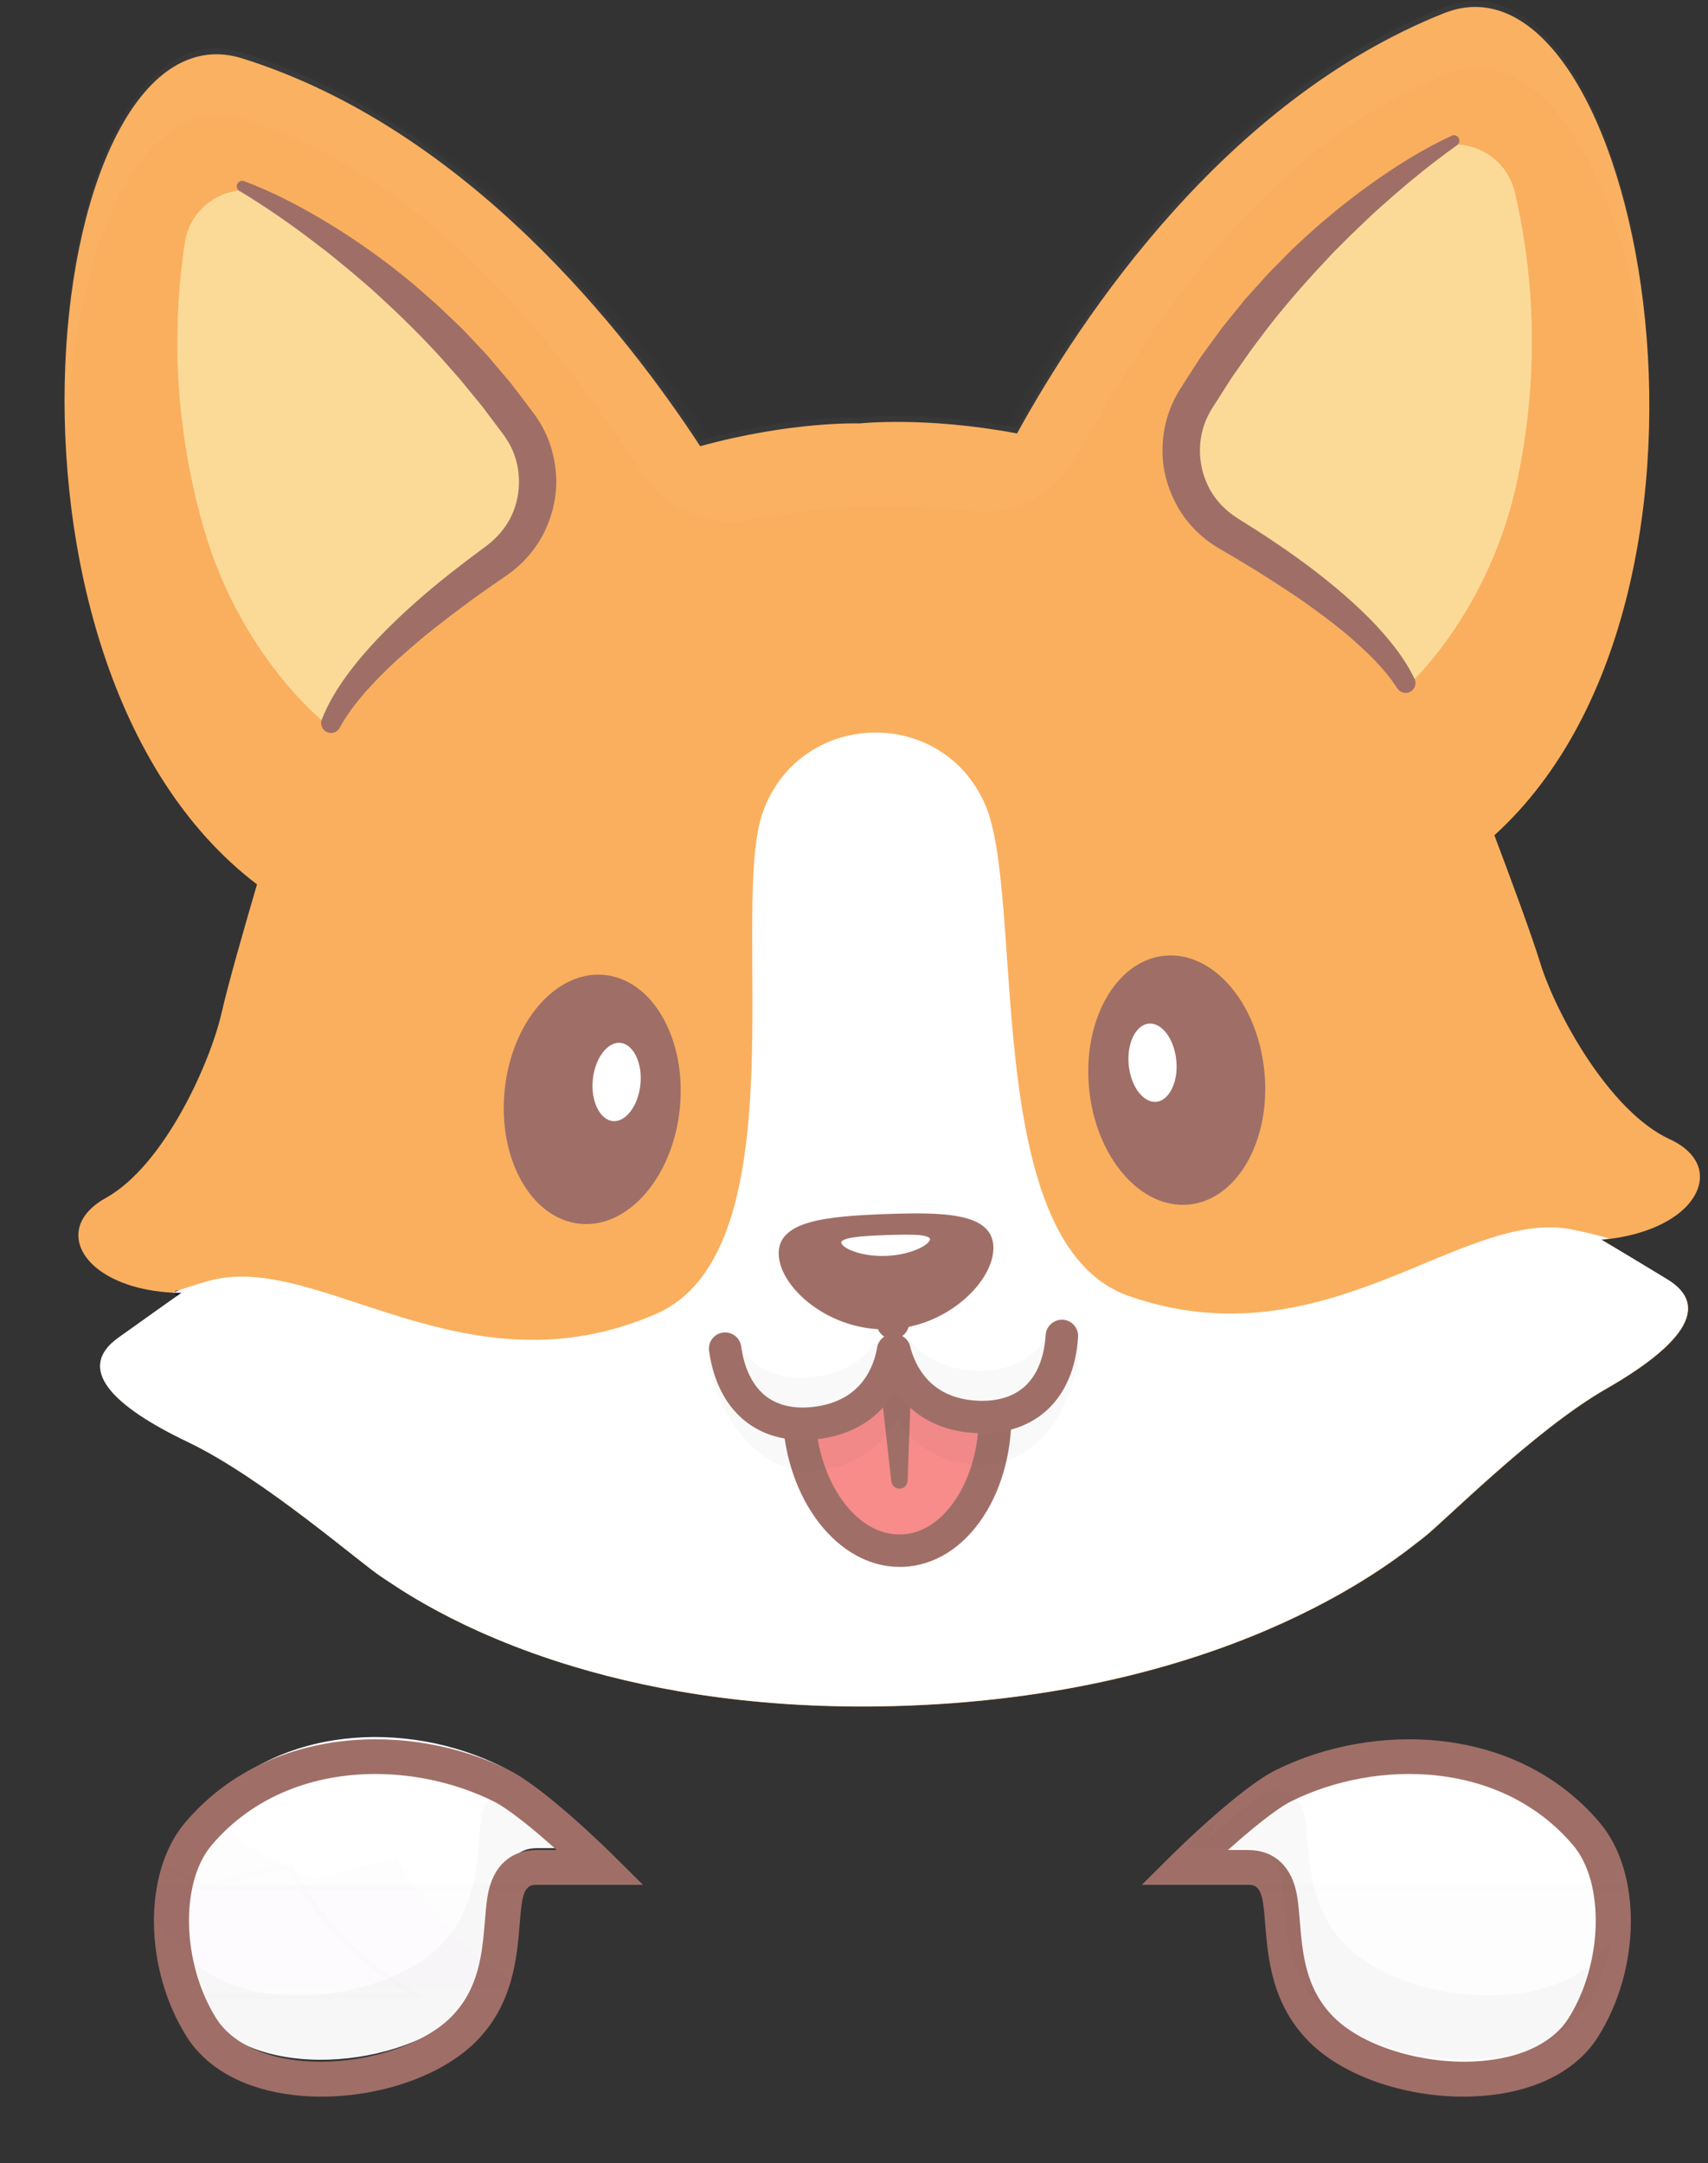 <svg width="139" height="176" viewBox="0 0 139 176" fill="none" xmlns="http://www.w3.org/2000/svg">
<rect x="0" y="0" width="139" height="176" fill="#333333" stroke="none"/>
<path d="M43.683 150.358C42.124 150.358 41.336 151.386 41.088 152.927C40.636 155.718 41.096 160.156 37.703 163.54C32.893 168.351 20.269 169.52 16.398 163.381C13.146 158.216 13.217 151.075 16.141 147.629C22.404 140.241 33.123 139.913 40.778 143.696C43.559 145.069 48.884 150.358 48.884 150.358H43.683V150.358Z" fill="white"/>
<g opacity="0.3">
<g opacity="0.3">
<path opacity="0.3" d="M48.893 150.358H43.684C42.125 150.358 41.336 151.386 41.088 152.927C40.636 155.718 41.097 160.156 37.704 163.54C32.894 168.35 20.269 169.52 16.398 163.372C15.3 161.627 14.573 159.651 14.219 157.667C14.316 157.826 14.414 157.985 14.511 158.145C18.383 164.293 31.007 163.124 35.817 158.313C39.201 154.92 38.74 150.491 39.201 147.7C39.201 147.682 39.201 147.665 39.21 147.656C39.52 145.831 41.726 145.069 43.143 146.265L47.254 149.747C47.254 149.747 46.776 148.905 46.04 147.682C47.644 149.126 48.893 150.358 48.893 150.358Z" fill="#1E1B24"/>
</g>
</g>
<path d="M26.159 170.575C25.414 170.575 24.67 170.54 23.944 170.451C19.948 169.999 16.848 168.316 15.2 165.711C11.692 160.148 11.63 152.334 15.058 148.286C21.844 140.277 33.45 140.065 41.405 143.998C44.355 145.46 49.661 150.695 49.883 150.917L52.328 153.344H43.682C43.292 153.344 42.707 153.344 42.486 154.726C42.397 155.258 42.344 155.896 42.291 156.578C42.06 159.324 41.75 163.08 38.712 166.119C35.957 168.865 31.022 170.575 26.159 170.575ZM30.553 144.326C25.636 144.326 20.684 146.036 17.22 150.12C14.624 153.185 14.801 159.758 17.592 164.197C18.77 166.066 21.136 167.279 24.254 167.634C28.825 168.148 34.176 166.633 36.692 164.117C38.995 161.813 39.243 158.908 39.456 156.347C39.518 155.612 39.571 154.921 39.677 154.274C40.067 151.883 41.52 150.509 43.673 150.509H45.303C43.549 148.932 41.449 147.187 40.147 146.541C37.312 145.141 33.946 144.326 30.553 144.326Z" fill="#9F6F67"/>
<path d="M101.567 151.927C103.127 151.927 103.915 152.955 104.163 154.496C104.615 157.287 104.154 161.725 107.547 165.109C112.358 169.92 124.982 171.089 128.853 164.95C132.104 159.785 132.034 152.645 129.11 149.199C122.847 141.81 112.127 141.482 104.473 145.265C101.691 146.638 96.367 151.927 96.367 151.927H101.567V151.927Z" fill="white"/>
<path d="M119.091 170.576C114.228 170.576 109.293 168.875 106.547 166.119C103.508 163.081 103.189 159.325 102.968 156.578C102.915 155.905 102.862 155.267 102.773 154.727C102.552 153.345 101.958 153.345 101.577 153.345H92.922L95.367 150.917C95.588 150.696 100.895 145.451 103.845 143.998C111.8 140.065 123.406 140.278 130.192 148.286C133.62 152.335 133.558 160.148 130.05 165.712C128.402 168.325 125.302 170.009 121.306 170.451C120.58 170.531 119.836 170.576 119.091 170.576ZM99.938 150.51H101.568C103.721 150.51 105.174 151.883 105.564 154.275C105.67 154.922 105.723 155.613 105.785 156.348C105.998 158.908 106.237 161.814 108.549 164.117C111.065 166.633 116.416 168.148 120.987 167.634C124.106 167.289 126.471 166.066 127.649 164.197C130.449 159.759 130.617 153.176 128.021 150.12C122.174 143.219 112.057 143.095 105.094 146.541C103.801 147.188 101.692 148.933 99.938 150.51Z" fill="#9F6F67"/>
<g opacity="0.3">
<g opacity="0.3">
<path opacity="0.3" d="M96.492 150.358H101.701C103.26 150.358 104.049 151.386 104.297 152.927C104.749 155.718 104.288 160.156 107.681 163.54C112.492 168.35 125.116 169.52 128.987 163.372C130.086 161.627 130.812 159.651 131.166 157.667C131.069 157.826 130.971 157.985 130.874 158.145C127.003 164.293 114.379 163.124 109.568 158.313C106.184 154.92 106.645 150.491 106.184 147.7C106.184 147.682 106.184 147.665 106.175 147.656C105.865 145.831 103.659 145.069 102.242 146.265L98.131 149.747C98.131 149.747 98.609 148.905 99.345 147.682C97.741 149.126 96.492 150.358 96.492 150.358Z" fill="#1E1B24"/>
</g>
</g>
<g opacity="0.3">
<g opacity="0.3">
<g opacity="0.3">
<path opacity="0.3" d="M42.775 161.815H18.678C18.678 161.815 7.073 155.268 9.279 142.715C9.748 140.066 10.679 137.895 11.901 136.124C11.91 136.292 11.919 136.46 11.937 136.637C12.902 149.341 25.774 152.814 25.774 152.814L32.277 151.148C34.43 155.162 37.743 158.953 42.775 161.815Z" fill="#6B184E"/>
</g>
</g>
<g opacity="0.3">
<g opacity="0.3">
<path opacity="0.3" d="M34.831 162.624H9.84L9.787 162.598C9.671 162.536 -1.934 155.83 0.281 143.268C0.724 140.752 1.619 138.501 2.939 136.588L3.311 136.039L3.337 136.703C3.346 136.871 3.355 137.04 3.373 137.208C4.285 149.194 16.085 152.906 16.989 153.172L23.598 151.48L23.677 151.63C26.07 156.078 29.578 159.639 34.096 162.208L34.831 162.624ZM9.955 162.181H33.174C28.966 159.639 25.68 156.219 23.376 151.994L16.989 153.624L16.936 153.606C16.803 153.571 3.993 149.974 2.947 137.376C1.867 139.113 1.114 141.115 0.724 143.33C-1.376 155.183 9.14 161.694 9.955 162.181Z" fill="#1E1B24"/>
</g>
</g>
</g>
<g opacity="0.3">
<g opacity="0.3">
<g opacity="0.3">
<path opacity="0.3" d="M45.302 153.53C44.318 154.026 43.769 155.125 43.556 156.56C43.025 160.166 43.565 165.889 39.57 170.265C33.9 176.475 19.017 177.99 14.455 170.052C11.514 164.95 10.884 158.341 12.293 153.521H45.302V153.53Z" fill="#6B184E"/>
</g>
</g>
<g opacity="0.3">
<g opacity="0.3">
<path opacity="0.3" d="M25.883 175.706C25.165 175.706 24.448 175.67 23.748 175.59C19.362 175.112 15.996 173.19 14.26 170.178C11.451 165.305 10.583 158.59 12.08 153.478L12.125 153.319H46.232L45.399 153.735C44.54 154.169 43.99 155.135 43.778 156.606C43.663 157.359 43.601 158.209 43.53 159.121C43.264 162.594 42.936 166.917 39.729 170.434C36.806 173.633 31.233 175.706 25.883 175.706ZM12.461 153.753C11.053 158.741 11.921 165.216 14.64 169.947C16.297 172.835 19.548 174.678 23.792 175.147C29.595 175.785 36.159 173.668 39.401 170.124C42.502 166.723 42.821 162.488 43.087 159.077C43.158 158.165 43.22 157.297 43.335 156.535C43.521 155.277 43.937 154.346 44.584 153.753H12.461V153.753Z" fill="#1E1B24"/>
</g>
</g>
</g>
<g opacity="0.3">
<g opacity="0.3">
<g opacity="0.3">
<path opacity="0.3" d="M99.519 153.531C100.503 154.027 101.052 155.126 101.265 156.561C101.796 160.167 101.256 165.89 105.251 170.266C110.921 176.476 125.804 177.991 130.367 170.053C133.308 164.951 133.937 158.342 132.528 153.522H99.519V153.531Z" fill="#6B184E"/>
</g>
</g>
<g opacity="0.3">
<g opacity="0.3">
<path opacity="0.3" d="M118.927 175.706C113.585 175.706 108.013 173.642 105.081 170.426C101.874 166.918 101.546 162.595 101.28 159.113C101.209 158.21 101.147 157.35 101.032 156.597C100.819 155.127 100.27 154.161 99.411 153.727L98.578 153.311H132.685L132.73 153.47C134.236 158.582 133.359 165.297 130.55 170.169C128.814 173.181 125.447 175.104 121.062 175.582C120.362 175.671 119.645 175.706 118.927 175.706ZM100.226 153.753C100.873 154.338 101.298 155.268 101.475 156.535C101.59 157.306 101.652 158.165 101.723 159.078C101.98 162.488 102.308 166.723 105.408 170.125C108.651 173.669 115.206 175.786 121.018 175.148C125.261 174.687 128.513 172.836 130.169 169.948C132.889 165.217 133.757 158.732 132.349 153.753H100.226V153.753Z" fill="#1E1B24"/>
</g>
</g>
</g>
<g opacity="0.3">
<g opacity="0.3">
<g opacity="0.3">
<path opacity="0.3" d="M125.598 4.427C124.252 4.055 122.843 4.126 121.382 4.711C103.167 11.966 91.358 30.18 86.291 39.544C84.75 42.397 81.091 43.318 78.371 41.555C78.371 41.555 91.296 10.938 116.296 0.972C119.751 -0.401 122.95 1.07 125.598 4.427Z" fill="white"/>
</g>
</g>
<g opacity="0.3">
<g opacity="0.3">
<path opacity="0.3" d="M81.411 42.643C80.303 42.643 79.205 42.325 78.266 41.713C78.186 41.66 78.16 41.563 78.195 41.474C78.328 41.164 91.439 10.662 116.236 0.785C119.593 -0.553 122.889 0.661 125.759 4.302C125.812 4.364 125.812 4.461 125.768 4.532C125.724 4.603 125.635 4.638 125.555 4.612C124.218 4.248 122.844 4.337 121.462 4.886C103.514 12.036 91.838 29.727 86.469 39.631C85.707 41.04 84.379 42.068 82.828 42.466C82.359 42.59 81.88 42.643 81.411 42.643ZM78.612 41.474C79.843 42.218 81.331 42.449 82.722 42.094C84.193 41.722 85.389 40.783 86.115 39.454C91.501 29.497 103.239 11.726 121.303 4.532C122.579 4.027 123.846 3.885 125.086 4.116C122.419 0.971 119.407 -0.057 116.369 1.157C92.626 10.609 79.648 39.126 78.612 41.474Z" fill="#1E1B24"/>
</g>
</g>
</g>
<path d="M114.394 55.577C112.153 51.467 105.836 46.993 100.547 43.777C95.781 40.871 94.505 34.537 97.721 29.975C103.382 21.948 110.593 16.093 115.519 12.655C118.443 10.618 122.491 12.186 123.297 15.659C124.546 21.036 125.539 29.31 123.492 39.038C121.286 49.553 114.961 55.4 114.961 55.4" fill="#FF6C6C"/>
<path d="M114.392 55.773C114.322 55.773 114.26 55.737 114.224 55.675C111.974 51.538 105.489 47.02 100.448 43.946C98.11 42.528 96.515 40.26 95.957 37.585C95.399 34.918 95.984 32.101 97.56 29.869C103.212 21.86 110.388 16.004 115.411 12.505C116.829 11.513 118.645 11.291 120.266 11.92C121.887 12.54 123.092 13.931 123.491 15.623C124.722 20.903 125.75 29.258 123.694 39.082C121.497 49.536 115.172 55.489 115.101 55.542C115.021 55.613 114.897 55.613 114.827 55.533C114.756 55.454 114.756 55.33 114.835 55.259C114.897 55.197 121.143 49.332 123.305 39.002C125.351 29.249 124.323 20.957 123.11 15.712C122.747 14.144 121.63 12.86 120.124 12.284C118.601 11.699 116.97 11.903 115.633 12.824C110.636 16.306 103.496 22.135 97.879 30.099C96.364 32.243 95.806 34.945 96.338 37.514C96.869 40.092 98.402 42.263 100.643 43.627C105.728 46.719 112.266 51.29 114.561 55.498C114.614 55.595 114.579 55.711 114.481 55.764C114.455 55.764 114.419 55.773 114.392 55.773Z" fill="#1E1B24"/>
<path d="M109.191 43.609C108.81 45.426 108.306 47.1 107.73 48.641C105.426 46.87 102.884 45.204 100.545 43.778C95.77 40.872 94.503 34.538 97.719 29.967C100.935 25.404 104.656 21.542 108.173 18.423C108.554 18.946 108.837 19.548 108.997 20.231C110.246 25.608 111.229 33.891 109.191 43.609Z" fill="#FF6C6C"/>
<path d="M107.731 48.836C107.686 48.836 107.642 48.818 107.615 48.792C105.596 47.242 103.186 45.611 100.448 43.946C98.11 42.529 96.515 40.27 95.957 37.585C95.399 34.91 95.984 32.102 97.56 29.86C100.413 25.82 103.939 21.922 108.049 18.281C108.094 18.246 108.147 18.228 108.2 18.237C108.253 18.246 108.306 18.273 108.333 18.317C108.74 18.875 109.024 19.513 109.183 20.195C110.406 25.475 111.442 33.838 109.378 43.654C109.024 45.355 108.528 47.056 107.908 48.712C107.89 48.774 107.837 48.818 107.775 48.827C107.766 48.827 107.748 48.836 107.731 48.836ZM108.138 18.724C104.125 22.303 100.67 26.122 97.879 30.082C96.364 32.234 95.806 34.936 96.338 37.505C96.878 40.083 98.402 42.254 100.643 43.618C103.301 45.23 105.649 46.816 107.633 48.331C108.2 46.772 108.661 45.169 108.997 43.583C111.044 33.838 110.025 25.537 108.802 20.292C108.678 19.717 108.457 19.194 108.138 18.724Z" fill="#1E1B24"/>
<g opacity="0.3">
<g opacity="0.3">
<g opacity="0.3">
<path opacity="0.3" d="M11.903 8.705C13.223 8.235 14.631 8.2 16.129 8.669C34.839 14.534 47.977 31.818 53.735 40.766C55.489 43.494 59.201 44.141 61.788 42.174C61.788 42.174 46.603 12.612 20.921 4.559C17.369 3.443 14.295 5.152 11.903 8.705Z" fill="white"/>
</g>
</g>
<g opacity="0.3">
<g opacity="0.3">
<path opacity="0.3" d="M58.403 43.512C58.075 43.512 57.739 43.486 57.411 43.423C55.834 43.149 54.434 42.219 53.575 40.872C47.48 31.393 34.511 14.632 16.075 8.856C14.658 8.413 13.275 8.422 11.973 8.891C11.893 8.918 11.805 8.891 11.752 8.829C11.699 8.758 11.699 8.67 11.743 8.599C14.339 4.754 17.528 3.292 20.983 4.373C46.453 12.364 61.814 41.793 61.965 42.086C62.009 42.166 61.982 42.272 61.911 42.334C60.893 43.105 59.652 43.512 58.403 43.512ZM14.02 8.138C14.728 8.138 15.455 8.253 16.181 8.484C34.732 14.304 47.772 31.145 53.894 40.66C54.709 41.935 55.985 42.777 57.473 43.034C58.891 43.282 60.361 42.945 61.531 42.112C60.326 39.853 45.239 12.382 20.85 4.736C17.723 3.753 14.799 5.002 12.381 8.342C12.921 8.209 13.47 8.138 14.02 8.138Z" fill="#1E1B24"/>
</g>
</g>
</g>
<path d="M26.92 58.865C28.843 54.595 34.814 49.661 39.837 46.055C44.373 42.804 45.17 36.381 41.617 32.076C35.363 24.492 27.735 19.195 22.57 16.147C19.505 14.34 15.59 16.209 15.04 19.726C14.199 25.174 13.835 33.511 16.599 43.052C19.594 53.373 26.336 58.724 26.336 58.724" fill="#FF6C6C"/>
<path d="M26.921 59.059C26.894 59.059 26.868 59.05 26.841 59.042C26.744 58.997 26.699 58.882 26.744 58.785C28.71 54.417 34.894 49.368 39.731 45.904C41.866 44.371 43.23 42.094 43.567 39.49C43.904 36.894 43.142 34.236 41.467 32.217C35.266 24.695 27.709 19.424 22.465 16.323C21.065 15.5 19.417 15.42 17.947 16.12C16.494 16.811 15.475 18.166 15.227 19.761C14.403 25.076 14.004 33.43 16.777 42.998C19.71 53.133 26.381 58.519 26.442 58.572C26.522 58.643 26.54 58.758 26.478 58.847C26.407 58.926 26.292 58.944 26.203 58.882C26.132 58.829 19.373 53.372 16.405 43.113C13.615 33.474 14.013 25.067 14.846 19.708C15.112 17.989 16.21 16.518 17.787 15.774C19.355 15.03 21.18 15.119 22.669 15.996C27.94 19.114 35.532 24.412 41.769 31.968C43.505 34.077 44.302 36.841 43.948 39.543C43.593 42.263 42.176 44.637 39.952 46.223C35.151 49.66 29.029 54.656 27.098 58.953C27.063 59.015 26.992 59.059 26.921 59.059Z" fill="#1E1B24"/>
<path d="M31.207 46.541C31.721 48.322 32.35 49.961 33.041 51.449C35.202 49.509 37.621 47.658 39.836 46.063C44.371 42.812 45.169 36.389 41.616 32.084C38.064 27.769 34.059 24.199 30.321 21.364C29.984 21.913 29.745 22.543 29.639 23.233C28.806 28.673 28.443 37 31.207 46.541Z" fill="#FF6C6C"/>
<path d="M33.039 51.644C33.03 51.644 33.013 51.644 33.004 51.644C32.942 51.635 32.889 51.591 32.862 51.538C32.118 49.934 31.498 48.269 31.019 46.603C28.229 36.974 28.627 28.558 29.451 23.198C29.558 22.498 29.797 21.843 30.16 21.258C30.187 21.213 30.24 21.178 30.293 21.169C30.346 21.16 30.399 21.169 30.444 21.205C34.811 24.527 38.62 28.141 41.765 31.959C43.502 34.068 44.299 36.832 43.945 39.543C43.59 42.263 42.173 44.628 39.949 46.222C37.345 48.092 35.059 49.899 33.172 51.6C33.128 51.627 33.084 51.644 33.039 51.644ZM30.381 21.648C30.107 22.144 29.921 22.684 29.832 23.251C29.008 28.575 28.619 36.92 31.391 46.488C31.843 48.056 32.419 49.607 33.101 51.121C34.962 49.465 37.185 47.711 39.719 45.895C41.854 44.362 43.218 42.085 43.555 39.481C43.891 36.885 43.13 34.227 41.464 32.199C38.381 28.46 34.651 24.908 30.381 21.648Z" fill="#1E1B24"/>
<path d="M135.878 92.68C130.952 90.412 126.602 82.403 125.353 78.364C124.636 76.034 122.926 71.427 121.615 67.954C143.629 47.986 133.273 -5.204 117.504 1.078C99.698 8.174 88.013 25.741 82.768 35.264C75.291 33.856 69.967 34.449 69.967 34.449C69.967 34.449 64.474 34.246 56.98 36.301C51.044 27.212 38.066 10.504 19.727 4.754C3.471 -0.349 -2.845 53.895 20.915 71.95C19.878 75.484 18.567 80.064 18.035 82.394C17.096 86.514 13.349 94.832 8.609 97.463C5.81 99.014 5.766 101.397 7.794 103.107C9.097 104.205 11.258 105.029 14.093 105.171C14.315 105.189 14.554 105.189 14.784 105.197C14.784 105.197 14.784 105.197 14.775 105.206C14.607 105.321 13.216 106.296 9.646 108.847C6.155 111.354 9.159 114.393 15.298 117.325C21.437 120.258 29.472 127.309 31.111 128.337C32.068 128.939 37.197 132.749 46.747 135.61C53.533 137.648 62.561 139.198 73.9 138.773C101.177 137.745 114.235 126.308 115.786 125.157C117.336 124.014 124.822 116.369 130.731 112.993C136.64 109.609 139.404 106.349 135.727 104.117C131.723 101.68 130.323 100.865 130.323 100.865C130.554 100.848 130.775 100.821 130.988 100.794C133.814 100.44 135.922 99.457 137.136 98.261C139.014 96.383 138.784 94.017 135.878 92.68Z" fill="#FAAF5E"/>
<g opacity="0.4">
<g opacity="0.4">
<g opacity="0.4">
<path opacity="0.4" d="M117.688 6.047C102.655 12.035 93.255 26.989 87.532 37.239C85.876 40.198 82.633 41.908 79.258 41.562C74.146 41.04 70.213 41.173 70.213 41.173C70.213 41.173 66.173 41.332 61 42.28C57.651 42.891 54.249 41.474 52.371 38.63C45.904 28.832 35.388 14.578 19.912 9.723C11.283 7.012 5.454 21.027 5.436 37.47C4.01 18.83 10.14 1.272 19.708 4.275C38.046 10.024 51.024 26.733 56.96 35.822C64.455 33.767 69.947 33.97 69.947 33.97C69.947 33.97 75.272 33.377 82.749 34.785C88.002 25.253 99.678 7.686 117.485 0.59C126.804 -3.122 134.228 13.922 134.21 32.615C132.952 16.235 126.096 2.707 117.688 6.047Z" fill="white"/>
</g>
</g>
</g>
<path d="M14.383 105.18C14.507 105.189 14.64 105.189 14.764 105.189C14.764 105.189 14.764 105.189 14.755 105.197C14.728 105.215 14.684 105.242 14.622 105.295C14.542 105.259 14.463 105.215 14.383 105.18Z" fill="#982E20"/>
<path d="M14.624 105.489C14.598 105.489 14.571 105.48 14.545 105.472C14.492 105.445 14.447 105.427 14.394 105.401L14.306 105.356C14.226 105.321 14.181 105.224 14.199 105.135C14.226 105.046 14.306 104.993 14.394 104.984C14.5 104.993 14.616 104.993 14.731 104.993C14.81 104.993 14.899 105.046 14.934 105.117C14.961 105.188 14.97 105.277 14.917 105.33C14.908 105.339 14.89 105.356 14.881 105.356C14.873 105.365 14.864 105.365 14.855 105.374C14.846 105.383 14.828 105.392 14.828 105.392L14.74 105.454C14.704 105.472 14.66 105.489 14.624 105.489Z" fill="#1E1B24"/>
<path d="M130.712 112.975C124.803 116.36 117.317 123.996 115.767 125.139C114.216 126.29 101.158 137.727 73.881 138.755C62.542 139.18 53.514 137.63 46.728 135.592C37.187 132.74 32.049 128.922 31.092 128.319C29.462 127.292 21.427 120.24 15.279 117.307C9.131 114.375 6.128 111.336 9.627 108.829C13.197 106.278 14.588 105.303 14.756 105.188C14.765 105.179 14.765 105.179 14.765 105.179C14.535 105.179 14.296 105.171 14.074 105.153C14.96 104.816 15.952 104.497 17.042 104.196C25.892 101.751 37.798 113.666 53.381 106.898C65.341 101.707 59.211 73.438 62.143 65.907C62.17 65.828 62.205 65.757 62.232 65.677C65.359 57.899 76.264 57.483 79.967 65.013C80.003 65.084 80.038 65.154 80.074 65.234C83.564 72.516 79.578 101.166 91.883 105.445C107.926 111.026 118.903 98.252 127.912 100.024C129.028 100.245 130.038 100.493 130.951 100.759C130.738 100.785 130.508 100.812 130.286 100.83C130.286 100.83 131.677 101.645 135.69 104.081C139.385 106.331 136.621 109.591 130.712 112.975Z" fill="white"/>
<path d="M123.491 39.029C121.285 49.545 114.96 55.392 114.96 55.392L114.384 55.586C113.135 53.292 110.619 50.891 107.722 48.65C105.419 46.878 102.876 45.212 100.538 43.786C95.763 40.88 94.496 34.546 97.712 29.975C100.927 25.413 104.648 21.55 108.165 18.432C110.832 16.066 113.392 14.135 115.509 12.656C118.433 10.618 122.473 12.186 123.279 15.65C124.546 21.027 125.538 29.311 123.491 39.029Z" fill="#FBDA98"/>
<path d="M113.683 55.959C113.045 54.958 112.221 54.046 111.344 53.186C110.458 52.336 109.519 51.512 108.536 50.75C107.544 49.988 106.534 49.244 105.497 48.535C104.452 47.836 103.389 47.145 102.326 46.48C101.785 46.152 101.245 45.816 100.704 45.497L99.889 45.018L99.482 44.779C99.34 44.7 99.216 44.629 99.048 44.522C97.754 43.734 96.638 42.618 95.876 41.298C95.123 39.978 94.645 38.472 94.609 36.939C94.565 35.415 94.884 33.865 95.566 32.492L95.841 31.987L95.983 31.739L96.116 31.535L96.647 30.702L97.719 29.046L98.88 27.451L99.464 26.654L100.084 25.883L101.325 24.35L102.645 22.889C103.079 22.392 103.531 21.923 104 21.462C104.461 21.002 104.904 20.514 105.391 20.071C107.287 18.264 109.307 16.59 111.424 15.066C113.55 13.542 115.747 12.152 118.139 11.044C118.36 10.938 118.626 11.035 118.724 11.257C118.812 11.452 118.75 11.682 118.582 11.806L118.564 11.824C116.509 13.285 114.525 14.907 112.638 16.59C111.681 17.423 110.777 18.308 109.865 19.186L108.527 20.523L107.234 21.905C105.533 23.757 103.894 25.67 102.405 27.69L101.838 28.443L101.298 29.214L100.217 30.755L99.207 32.341L98.702 33.13L98.578 33.325L98.481 33.502L98.295 33.847C97.374 35.708 97.453 38.011 98.472 39.836C98.977 40.748 99.721 41.51 100.598 42.086C100.696 42.157 100.846 42.245 100.979 42.334L101.396 42.591L102.219 43.114C102.769 43.459 103.309 43.831 103.849 44.186C106.011 45.647 108.111 47.224 110.068 48.996C111.043 49.882 111.991 50.821 112.85 51.849C113.718 52.867 114.516 53.975 115.118 55.224C115.313 55.623 115.136 56.101 114.737 56.296C114.365 56.473 113.931 56.34 113.718 56.004L113.683 55.959Z" fill="#9F6F67"/>
<path d="M16.6 43.05C19.586 53.371 26.336 58.722 26.336 58.722L26.921 58.873C27.993 56.49 30.323 53.912 33.042 51.458C35.204 49.518 37.623 47.666 39.837 46.071C44.373 42.82 45.17 36.397 41.618 32.092C38.066 27.778 34.061 24.207 30.323 21.372C27.488 19.22 24.795 17.483 22.562 16.163C19.497 14.356 15.582 16.217 15.041 19.734C14.2 25.182 13.836 33.509 16.6 43.05Z" fill="#FBDA98"/>
<path d="M26.19 58.536C26.695 57.242 27.404 56.082 28.192 54.992C28.98 53.903 29.849 52.902 30.752 51.945C32.577 50.04 34.544 48.304 36.599 46.682C37.113 46.284 37.627 45.876 38.149 45.487L38.929 44.902L39.319 44.609C39.452 44.512 39.593 44.415 39.682 44.335C40.515 43.697 41.197 42.873 41.64 41.934C42.517 40.038 42.428 37.744 41.365 35.954L41.153 35.627L41.046 35.458L40.905 35.272L40.338 34.519L39.212 33.022L38.017 31.569L37.423 30.843L36.803 30.143C35.164 28.238 33.392 26.457 31.549 24.73L30.159 23.454L28.724 22.223C27.749 21.417 26.783 20.602 25.765 19.849C23.762 18.307 21.663 16.845 19.501 15.543L19.483 15.534C19.271 15.41 19.209 15.136 19.333 14.923C19.448 14.737 19.67 14.666 19.864 14.737C22.336 15.658 24.631 16.89 26.863 18.245C29.087 19.609 31.222 21.124 33.25 22.79C33.764 23.197 34.243 23.649 34.739 24.074C35.235 24.5 35.722 24.934 36.192 25.394L37.618 26.75L38.973 28.185L39.647 28.902L40.285 29.655L41.56 31.162L42.756 32.73L43.35 33.518L43.5 33.713L43.66 33.952L43.97 34.431C44.758 35.742 45.184 37.265 45.263 38.798C45.334 40.331 44.98 41.863 44.324 43.236C43.66 44.609 42.632 45.806 41.401 46.691C41.241 46.815 41.117 46.895 40.984 46.984L40.594 47.249L39.815 47.79C39.292 48.153 38.787 48.525 38.273 48.888C37.255 49.641 36.254 50.403 35.261 51.183C34.278 51.962 33.33 52.786 32.391 53.619C31.461 54.461 30.593 55.347 29.769 56.259C28.963 57.189 28.21 58.155 27.651 59.2L27.643 59.209C27.439 59.599 26.952 59.75 26.562 59.537C26.19 59.342 26.039 58.908 26.19 58.536Z" fill="#9F6F67"/>
<path d="M80.819 110.513C81.138 118.982 77.825 125.981 73.413 126.149C69.001 126.317 65.174 119.584 64.856 111.115" fill="#FF6C6C"/>
<path d="M73.253 126.352C68.815 126.352 64.979 119.584 64.66 111.124C64.66 111.017 64.74 110.929 64.846 110.92C64.953 110.92 65.041 111 65.05 111.106C65.36 119.451 69.107 126.122 73.404 125.954C77.701 125.794 80.934 118.866 80.624 110.521C80.624 110.415 80.704 110.326 80.81 110.317C80.916 110.317 81.005 110.397 81.014 110.503C81.333 119.07 77.931 126.175 73.422 126.343C73.36 126.352 73.306 126.352 73.253 126.352Z" fill="#1E1B24"/>
<path d="M80.825 112.434C80.754 115.216 80.276 117.785 79.514 119.929C78.194 123.623 75.988 126.059 73.41 126.157C70.832 126.254 68.449 123.995 66.855 120.398C65.924 118.325 65.269 115.801 64.985 113.036L80.825 112.434Z" fill="#F78C8B"/>
<path d="M73.251 126.379C70.717 126.379 68.325 124.244 66.66 120.478C65.703 118.335 65.047 115.765 64.773 113.046L64.746 112.807L81.055 112.195L81.047 112.435C80.976 115.163 80.515 117.776 79.718 120C78.309 123.951 76.006 126.272 73.419 126.37C73.357 126.379 73.304 126.379 73.251 126.379ZM65.233 113.241C65.517 115.827 66.146 118.264 67.058 120.301C68.68 123.969 70.992 126.033 73.401 125.936C75.802 125.847 77.955 123.632 79.301 119.858C80.063 117.741 80.506 115.261 80.595 112.665L65.233 113.241Z" fill="#1E1B24"/>
<path d="M72.535 120.514L71.551 111.744C71.472 111.017 71.994 110.362 72.721 110.282C73.447 110.202 74.103 110.725 74.182 111.451C74.191 111.513 74.191 111.584 74.191 111.646L73.863 120.47C73.846 120.842 73.536 121.125 73.172 121.117C72.836 121.09 72.57 120.833 72.535 120.514Z" fill="#9F6F67"/>
<path d="M73.2 127.477C68.185 127.477 63.942 122.029 63.685 115.172C63.658 114.446 64.225 113.826 64.961 113.799C65.687 113.764 66.307 114.339 66.334 115.075C66.538 120.594 69.709 124.979 73.368 124.837C75.06 124.775 76.646 123.73 77.824 121.905C79.1 119.938 79.755 117.334 79.649 114.579C79.622 113.852 80.189 113.232 80.925 113.205C81.651 113.179 82.271 113.746 82.298 114.481C82.422 117.777 81.624 120.931 80.048 123.349C78.382 125.918 76.043 127.38 73.465 127.477C73.377 127.477 73.288 127.477 73.2 127.477Z" fill="#9F6F67"/>
<g opacity="0.3">
<g opacity="0.3">
<path opacity="0.3" d="M87.879 109.343C87.596 113.887 84.787 119.486 79.366 119.15C74.635 118.848 73.014 115.438 73.014 115.438H72.916C72.916 115.438 71.543 118.902 66.857 119.619C61.913 120.381 58.273 115.119 57.652 110.61" fill="#1E1B24"/>
</g>
</g>
<path d="M86.425 108.688C86.142 113.232 83.351 115.571 79.214 115.261C74.484 114.898 73.137 111.221 72.791 109.848H72.694C72.455 111.248 71.383 115.013 66.697 115.73C62.595 116.359 59.636 114.233 59.007 109.724" fill="white"/>
<path d="M65.351 116.032C63.862 116.032 62.542 115.634 61.497 114.845C60.071 113.782 59.15 112.019 58.831 109.742C58.813 109.636 58.893 109.539 58.999 109.521C59.105 109.503 59.203 109.583 59.22 109.689C59.522 111.851 60.39 113.525 61.727 114.526C63.012 115.483 64.722 115.828 66.68 115.527C71.18 114.836 72.261 111.302 72.509 109.804C72.527 109.716 72.597 109.645 72.695 109.645H72.792C72.881 109.645 72.97 109.707 72.987 109.796C73.35 111.266 74.688 114.712 79.233 115.058C81.208 115.208 82.892 114.739 84.097 113.685C85.363 112.586 86.099 110.85 86.24 108.67C86.249 108.564 86.338 108.484 86.444 108.484C86.55 108.493 86.63 108.582 86.63 108.688C86.488 110.974 85.7 112.799 84.353 113.977C83.069 115.093 81.288 115.607 79.206 115.448C74.936 115.12 73.35 112.196 72.775 110.46C72.341 112.232 70.976 115.262 66.742 115.917C66.254 115.997 65.794 116.032 65.351 116.032Z" fill="#1E1B24"/>
<g opacity="0.3">
<g opacity="0.3">
<path opacity="0.3" d="M86.425 108.687C86.141 113.232 83.351 115.579 79.214 115.252C74.483 114.888 73.136 111.221 72.791 109.839H72.693C72.454 111.238 71.391 115.003 66.696 115.712C62.594 116.341 59.635 114.215 59.015 109.706L60.229 109.662C61.593 111.584 63.817 112.39 66.554 111.965C68.928 111.602 70.372 110.459 71.249 109.245L74.182 109.139C75.147 110.29 76.671 111.318 79.063 111.495C81.827 111.708 83.989 110.733 85.202 108.722L86.425 108.687Z" fill="#1E1B24"/>
</g>
</g>
<path d="M65.341 117.157C63.605 117.157 62.063 116.678 60.814 115.748C59.14 114.499 58.068 112.479 57.704 109.901C57.607 109.175 58.112 108.51 58.83 108.413C59.556 108.315 60.22 108.82 60.318 109.538C60.575 111.398 61.292 112.807 62.382 113.631C63.419 114.401 64.836 114.676 66.493 114.419C70.134 113.861 71.117 111.177 71.383 109.626C71.489 109.006 72.012 108.554 72.632 108.528H72.729C73.358 108.51 73.916 108.918 74.067 109.529C74.448 111.053 75.635 113.657 79.303 113.941C80.968 114.074 82.368 113.693 83.342 112.842C84.37 111.947 84.981 110.477 85.097 108.608C85.141 107.881 85.779 107.332 86.496 107.367C87.223 107.412 87.781 108.041 87.736 108.767C87.577 111.363 86.656 113.462 85.079 114.835C83.564 116.155 81.491 116.758 79.108 116.572C75.874 116.324 73.969 114.729 72.871 113.152C71.888 114.809 70.116 116.545 66.909 117.033C66.368 117.121 65.846 117.157 65.341 117.157Z" fill="#9F6F67"/>
<path d="M72.658 108.935C71.949 108.935 71.365 108.377 71.338 107.659L71.161 103.026C71.134 102.299 71.701 101.679 72.436 101.653C73.163 101.626 73.783 102.193 73.81 102.928L73.987 107.562C74.013 108.288 73.446 108.908 72.711 108.935C72.693 108.935 72.676 108.935 72.658 108.935Z" fill="#9F6F67"/>
<path d="M80.843 101.414C80.949 104.151 77.175 107.969 72.347 108.146C67.528 108.324 63.479 104.807 63.373 102.069C63.267 99.332 67.174 98.96 71.993 98.774C76.821 98.596 80.737 98.676 80.843 101.414Z" fill="#9F6F67"/>
<path d="M75.857 100.82C75.884 101.423 74.209 102.291 72.118 102.371C70.028 102.451 68.3 101.706 68.274 101.113C68.247 100.51 69.948 100.395 72.039 100.316C74.129 100.236 75.839 100.218 75.857 100.82Z" fill="white"/>
<path d="M71.809 102.547C70.932 102.547 70.073 102.415 69.364 102.158C68.575 101.874 68.115 101.493 68.106 101.112C68.088 100.607 68.806 100.43 69.346 100.342C70.002 100.235 70.896 100.182 72.048 100.138C73.191 100.093 74.094 100.076 74.759 100.138C75.308 100.191 76.035 100.306 76.052 100.82C76.079 101.635 74.183 102.477 72.145 102.547C72.022 102.547 71.915 102.547 71.809 102.547ZM73.678 100.448C73.209 100.448 72.668 100.466 72.057 100.483C70.923 100.528 70.046 100.572 69.399 100.678C68.54 100.82 68.451 101.015 68.46 101.086C68.469 101.263 68.788 101.564 69.488 101.812C70.241 102.087 71.18 102.211 72.119 102.175C74.21 102.096 75.698 101.227 75.689 100.811C75.689 100.731 75.583 100.554 74.724 100.474C74.422 100.457 74.077 100.448 73.678 100.448Z" fill="#9F6F67"/>
<path d="M55.329 90.141C55.878 84.551 53.129 79.706 49.19 79.319C45.251 78.932 41.612 83.15 41.064 88.74C40.515 94.33 43.263 99.175 47.203 99.562C51.142 99.948 54.78 95.73 55.329 90.141Z" fill="#9F6F67"/>
<path d="M52.323 88.239C52.507 86.364 51.693 84.75 50.505 84.633C49.317 84.516 48.205 85.942 48.021 87.816C47.837 89.691 48.651 91.305 49.839 91.422C51.027 91.538 52.139 90.113 52.323 88.239Z" fill="white"/>
<path d="M49.982 91.651C49.929 91.651 49.875 91.651 49.822 91.642C49.167 91.58 48.6 91.128 48.219 90.375C47.856 89.658 47.705 88.737 47.802 87.788C47.891 86.841 48.219 85.964 48.715 85.335C49.238 84.67 49.875 84.342 50.531 84.404C51.187 84.466 51.754 84.918 52.135 85.671C52.498 86.389 52.648 87.31 52.551 88.258C52.462 89.206 52.135 90.083 51.638 90.712C51.169 91.323 50.584 91.651 49.982 91.651ZM50.38 84.838C49.92 84.838 49.459 85.104 49.069 85.609C48.626 86.176 48.334 86.965 48.245 87.833C48.157 88.701 48.29 89.534 48.617 90.18C48.928 90.792 49.37 91.155 49.867 91.208C50.363 91.261 50.868 90.987 51.293 90.446C51.736 89.879 52.028 89.091 52.117 88.223C52.205 87.355 52.072 86.522 51.745 85.875C51.435 85.264 50.992 84.9 50.496 84.847C50.451 84.838 50.416 84.838 50.38 84.838Z" fill="#9F6F67"/>
<path d="M96.76 97.998C100.699 97.611 103.447 92.766 102.899 87.176C102.35 81.586 98.712 77.368 94.772 77.755C90.833 78.142 88.085 82.987 88.634 88.576C89.182 94.166 92.821 98.384 96.76 97.998Z" fill="#9F6F67"/>
<path d="M94.123 89.853C95.311 89.736 96.125 88.122 95.941 86.247C95.757 84.373 94.645 82.948 93.457 83.064C92.269 83.181 91.455 84.795 91.639 86.67C91.823 88.544 92.935 89.969 94.123 89.853Z" fill="white"/>
<path d="M93.991 90.093C93.389 90.093 92.813 89.765 92.334 89.154C91.838 88.516 91.51 87.647 91.422 86.7C91.227 84.706 92.131 82.979 93.442 82.846C94.753 82.713 95.975 84.237 96.17 86.23C96.268 87.178 96.117 88.099 95.754 88.817C95.373 89.57 94.806 90.022 94.15 90.084C94.097 90.084 94.044 90.093 93.991 90.093ZM91.856 86.655C91.945 87.523 92.237 88.312 92.68 88.879C93.105 89.419 93.61 89.685 94.106 89.641C94.602 89.588 95.045 89.224 95.355 88.613C95.683 87.966 95.816 87.134 95.727 86.266C95.559 84.511 94.54 83.174 93.477 83.28C92.414 83.395 91.688 84.901 91.856 86.655Z" fill="#9F6F67"/>
</svg>


